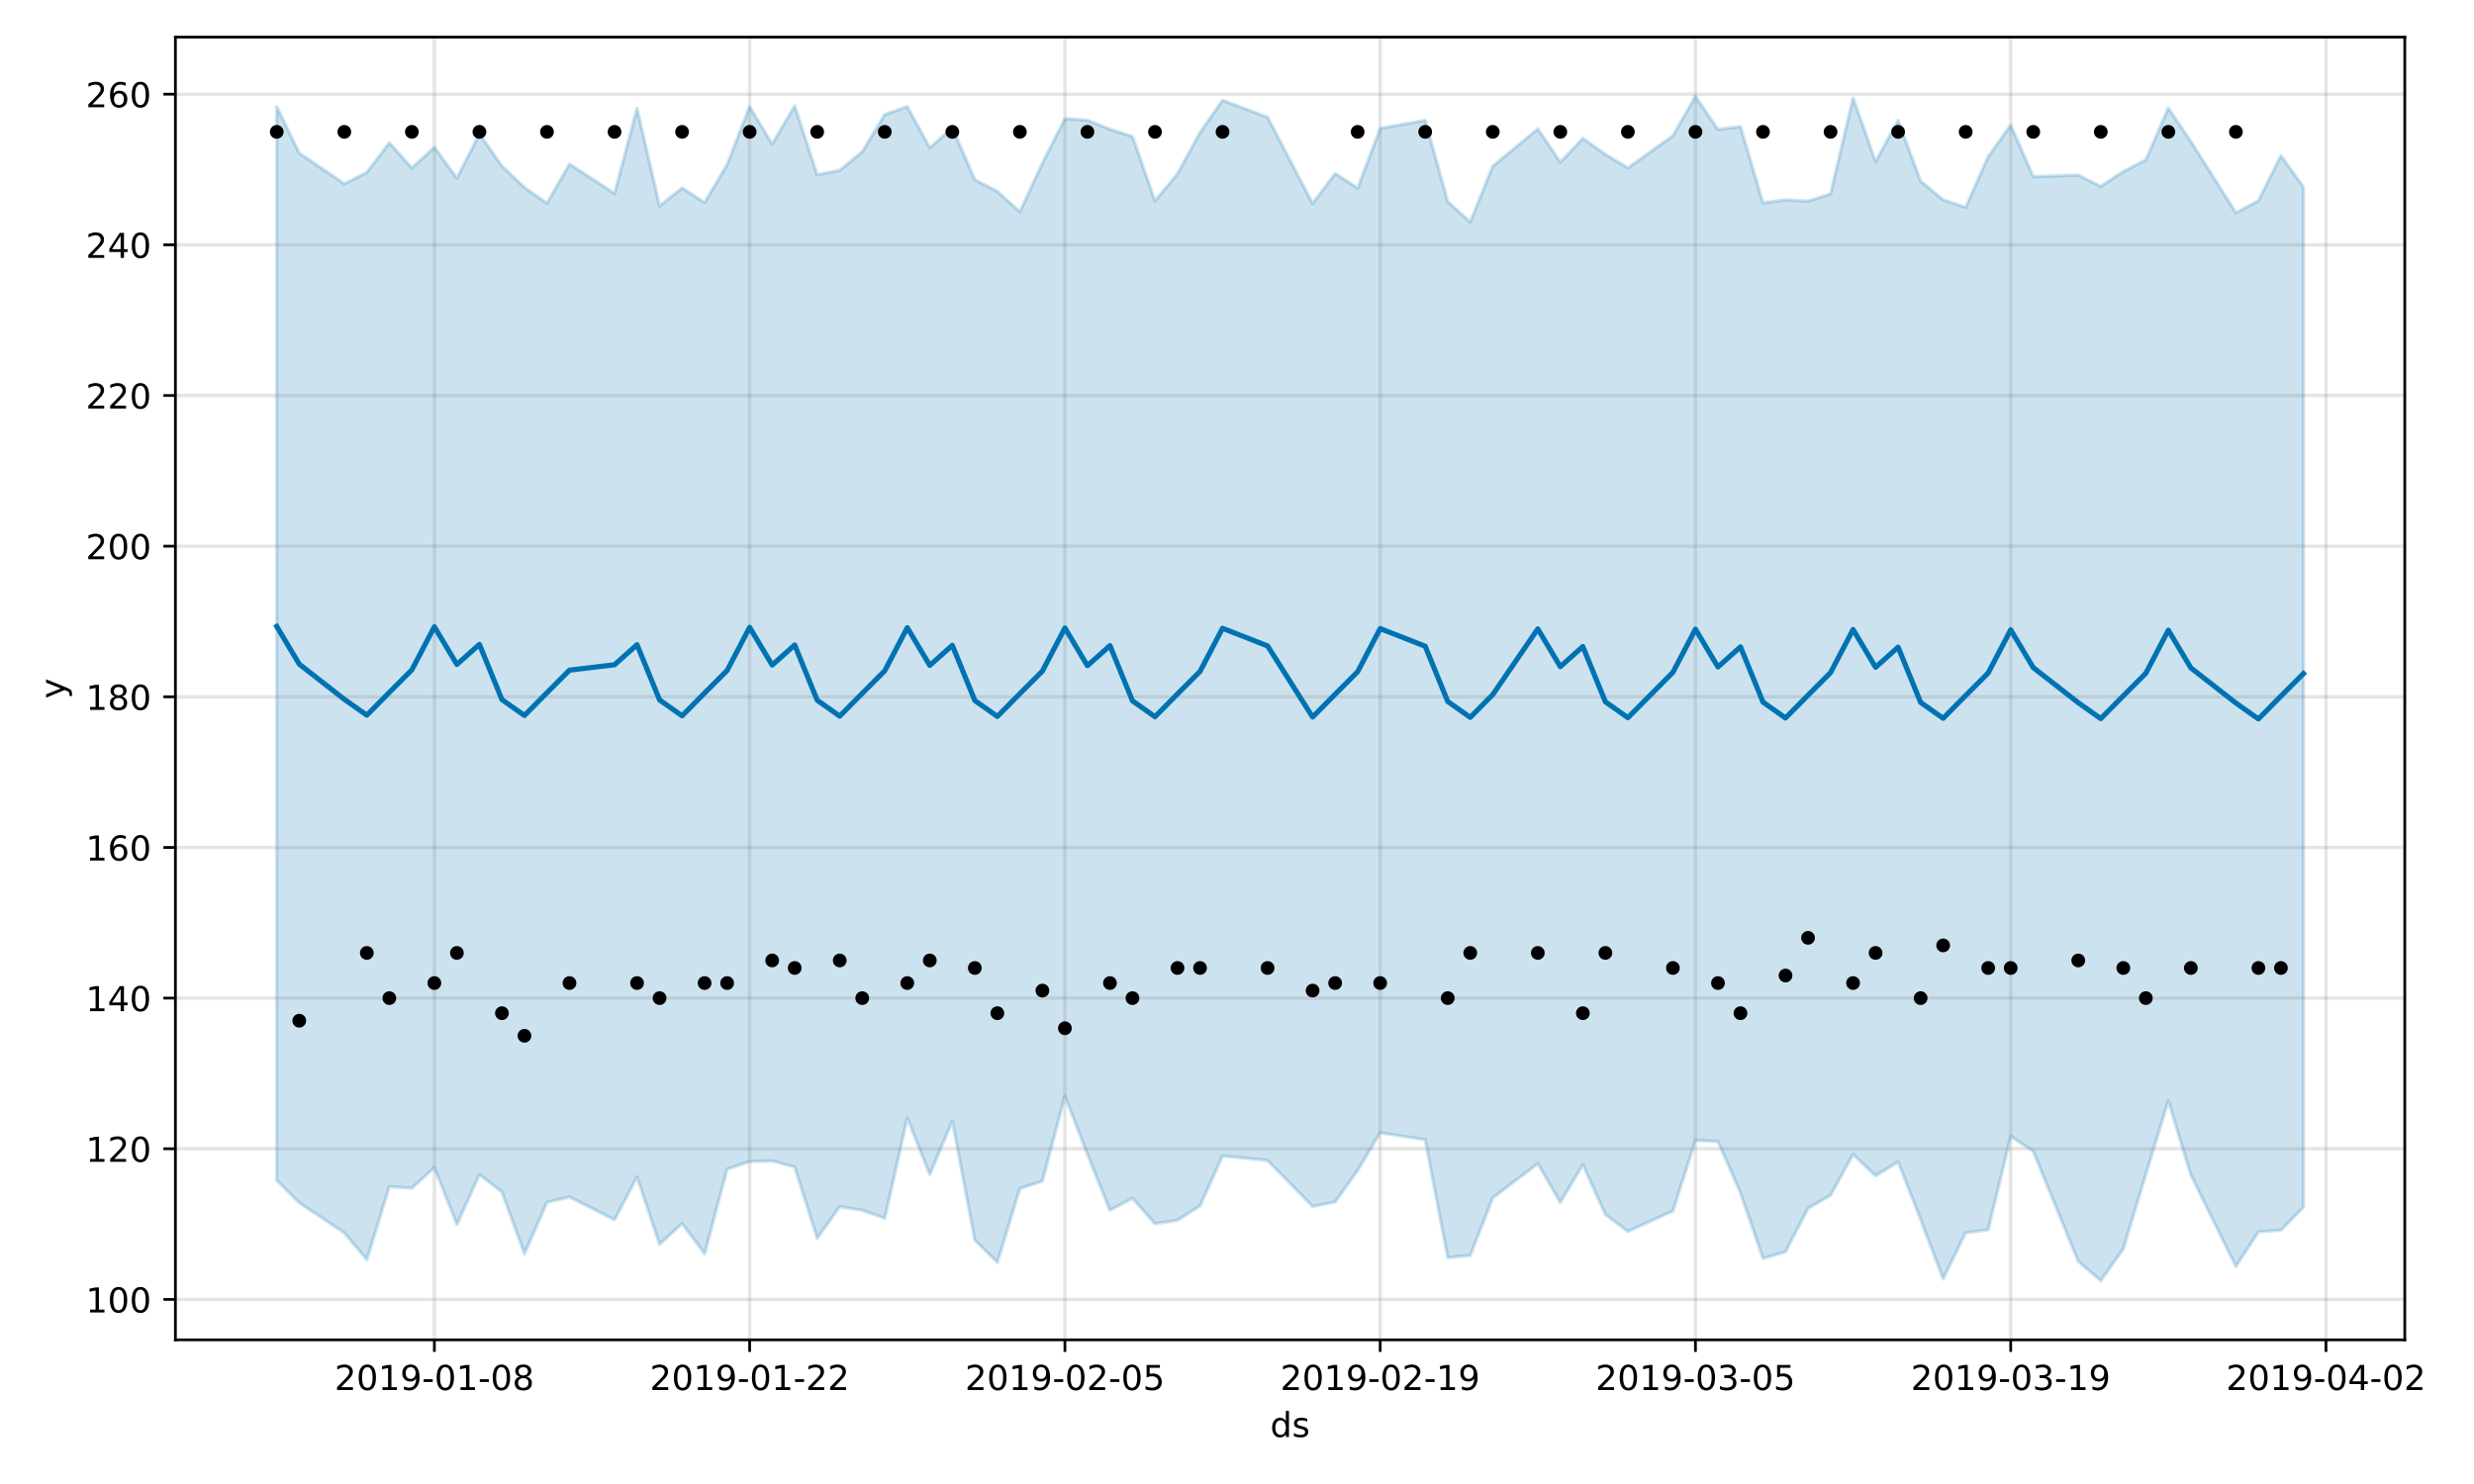 <?xml version="1.0" encoding="utf-8" standalone="no"?>
<!DOCTYPE svg PUBLIC "-//W3C//DTD SVG 1.1//EN"
  "http://www.w3.org/Graphics/SVG/1.1/DTD/svg11.dtd">
<!-- Created with matplotlib (https://matplotlib.org/) -->
<svg height="432pt" version="1.1" viewBox="0 0 720 432" width="720pt" xmlns="http://www.w3.org/2000/svg" xmlns:xlink="http://www.w3.org/1999/xlink">
 <defs>
  <style type="text/css">
*{stroke-linecap:butt;stroke-linejoin:round;}
  </style>
 </defs>
 <g id="figure_1">
  <g id="patch_1">
   <path d="M 0 432 
L 720 432 
L 720 0 
L 0 0 
z
" style="fill:#ffffff;"/>
  </g>
  <g id="axes_1">
   <g id="patch_2">
    <path d="M 51.05 390.04 
L 699.857 390.04 
L 699.857 10.8 
L 51.05 10.8 
z
" style="fill:#ffffff;"/>
   </g>
   <g id="PolyCollection_1">
    <defs>
     <path d="M 80.541 -400.911 
L 80.541 -88.36 
L 87.095 -81.869 
L 100.202 -73.113 
L 106.756 -65.284 
L 113.309 -86.541 
L 119.863 -86.114 
L 126.417 -92.116 
L 132.97 -75.54 
L 139.524 -90.049 
L 146.077 -85.016 
L 152.631 -66.999 
L 159.185 -81.989 
L 165.738 -83.55 
L 178.845 -76.915 
L 185.399 -89.369 
L 191.953 -69.781 
L 198.506 -75.823 
L 205.06 -67.026 
L 211.613 -91.651 
L 218.167 -93.861 
L 224.721 -94.056 
L 231.274 -92.251 
L 237.828 -71.546 
L 244.381 -80.721 
L 250.935 -79.695 
L 257.489 -77.356 
L 264.042 -106.502 
L 270.596 -90.091 
L 277.15 -105.611 
L 283.703 -70.993 
L 290.257 -64.506 
L 296.81 -86.018 
L 303.364 -88.171 
L 309.918 -112.955 
L 316.471 -95.954 
L 323.025 -79.667 
L 329.578 -83.187 
L 336.132 -75.758 
L 342.686 -76.789 
L 349.239 -80.956 
L 355.793 -95.5 
L 368.9 -94.18 
L 382.007 -80.808 
L 388.561 -82.09 
L 395.114 -91.305 
L 401.668 -102.235 
L 414.775 -100.233 
L 421.329 -65.918 
L 427.883 -66.549 
L 434.436 -83.273 
L 447.543 -93.255 
L 454.097 -81.951 
L 460.651 -92.964 
L 467.204 -78.452 
L 473.758 -73.523 
L 486.865 -79.478 
L 493.419 -100.033 
L 499.972 -99.707 
L 506.526 -84.745 
L 513.079 -65.651 
L 519.633 -67.603 
L 526.187 -80.233 
L 532.74 -84.046 
L 539.294 -95.958 
L 545.847 -89.724 
L 552.401 -93.771 
L 558.955 -77.004 
L 565.508 -59.703 
L 572.062 -73.159 
L 578.616 -74.021 
L 585.169 -101.233 
L 591.723 -96.842 
L 604.83 -64.783 
L 611.384 -59.198 
L 617.937 -68.457 
L 624.491 -90.192 
L 631.044 -111.514 
L 637.598 -89.962 
L 650.705 -63.329 
L 657.259 -73.409 
L 663.812 -73.872 
L 670.366 -80.578 
L 670.366 -377.559 
L 670.366 -377.559 
L 663.812 -386.673 
L 657.259 -373.556 
L 650.705 -370.059 
L 637.598 -390.82 
L 631.044 -400.525 
L 624.491 -385.448 
L 617.937 -382.068 
L 611.384 -377.75 
L 604.83 -381.017 
L 591.723 -380.581 
L 585.169 -395.615 
L 578.616 -386.387 
L 572.062 -371.663 
L 565.508 -373.824 
L 558.955 -379.28 
L 552.401 -396.97 
L 545.847 -384.986 
L 539.294 -403.454 
L 532.74 -375.583 
L 526.187 -373.422 
L 519.633 -373.829 
L 513.079 -372.946 
L 506.526 -395.137 
L 499.972 -394.322 
L 493.419 -403.962 
L 486.865 -392.501 
L 473.758 -383.105 
L 467.204 -387.081 
L 460.651 -391.706 
L 454.097 -384.785 
L 447.543 -394.493 
L 434.436 -383.599 
L 427.883 -367.359 
L 421.329 -373.308 
L 414.775 -396.962 
L 401.668 -394.625 
L 395.114 -377.244 
L 388.561 -381.476 
L 382.007 -372.759 
L 368.9 -397.86 
L 355.793 -402.803 
L 349.239 -393.421 
L 342.686 -381.407 
L 336.132 -373.512 
L 329.578 -392.263 
L 323.025 -394.383 
L 316.471 -397.013 
L 309.918 -397.445 
L 303.364 -384.499 
L 296.81 -370.352 
L 290.257 -376.275 
L 283.703 -379.664 
L 277.15 -394.798 
L 270.596 -388.973 
L 264.042 -400.971 
L 257.489 -398.664 
L 250.935 -387.811 
L 244.381 -382.411 
L 237.828 -381.117 
L 231.274 -401.181 
L 224.721 -390.096 
L 218.167 -400.955 
L 211.613 -384.06 
L 205.06 -373.052 
L 198.506 -377.284 
L 191.953 -372.054 
L 185.399 -400.459 
L 178.845 -375.661 
L 165.738 -384.238 
L 159.185 -372.838 
L 152.631 -377.429 
L 146.077 -383.668 
L 139.524 -393.032 
L 132.97 -380.11 
L 126.417 -389.128 
L 119.863 -383.095 
L 113.309 -390.44 
L 106.756 -381.82 
L 100.202 -378.495 
L 87.095 -387.436 
L 80.541 -400.911 
z
" id="m89962b63f7" style="stroke:#0072b2;stroke-opacity:0.2;"/>
    </defs>
    <g clip-path="url(#pafa18e7c57)">
     <use style="fill:#0072b2;fill-opacity:0.2;stroke:#0072b2;stroke-opacity:0.2;" x="0" xlink:href="#m89962b63f7" y="432"/>
    </g>
   </g>
   <g id="matplotlib.axis_1">
    <g id="xtick_1">
     <g id="line2d_1">
      <path clip-path="url(#pafa18e7c57)" d="M 126.417 390.04 
L 126.417 10.8 
" style="fill:none;stroke:#808080;stroke-linecap:square;stroke-opacity:0.2;"/>
     </g>
     <g id="line2d_2">
      <defs>
       <path d="M 0 0 
L 0 3.5 
" id="m4d5a56ff4c" style="stroke:#000000;stroke-width:0.8;"/>
      </defs>
      <g>
       <use style="stroke:#000000;stroke-width:0.8;" x="126.417" xlink:href="#m4d5a56ff4c" y="390.04"/>
      </g>
     </g>
     <g id="text_1">
      <!-- 2019-01-08 -->
      <defs>
       <path d="M 19.188 8.297 
L 53.609 8.297 
L 53.609 0 
L 7.328 0 
L 7.328 8.297 
Q 12.938 14.109 22.625 23.891 
Q 32.328 33.688 34.812 36.531 
Q 39.547 41.844 41.422 45.531 
Q 43.312 49.219 43.312 52.781 
Q 43.312 58.594 39.234 62.25 
Q 35.156 65.922 28.609 65.922 
Q 23.969 65.922 18.812 64.312 
Q 13.672 62.703 7.812 59.422 
L 7.812 69.391 
Q 13.766 71.781 18.938 73 
Q 24.125 74.219 28.422 74.219 
Q 39.75 74.219 46.484 68.547 
Q 53.219 62.891 53.219 53.422 
Q 53.219 48.922 51.531 44.891 
Q 49.859 40.875 45.406 35.406 
Q 44.188 33.984 37.641 27.219 
Q 31.109 20.453 19.188 8.297 
z
" id="DejaVuSans-50"/>
       <path d="M 31.781 66.406 
Q 24.172 66.406 20.328 58.906 
Q 16.5 51.422 16.5 36.375 
Q 16.5 21.391 20.328 13.891 
Q 24.172 6.391 31.781 6.391 
Q 39.453 6.391 43.281 13.891 
Q 47.125 21.391 47.125 36.375 
Q 47.125 51.422 43.281 58.906 
Q 39.453 66.406 31.781 66.406 
z
M 31.781 74.219 
Q 44.047 74.219 50.516 64.516 
Q 56.984 54.828 56.984 36.375 
Q 56.984 17.969 50.516 8.266 
Q 44.047 -1.422 31.781 -1.422 
Q 19.531 -1.422 13.062 8.266 
Q 6.594 17.969 6.594 36.375 
Q 6.594 54.828 13.062 64.516 
Q 19.531 74.219 31.781 74.219 
z
" id="DejaVuSans-48"/>
       <path d="M 12.406 8.297 
L 28.516 8.297 
L 28.516 63.922 
L 10.984 60.406 
L 10.984 69.391 
L 28.422 72.906 
L 38.281 72.906 
L 38.281 8.297 
L 54.391 8.297 
L 54.391 0 
L 12.406 0 
z
" id="DejaVuSans-49"/>
       <path d="M 10.984 1.516 
L 10.984 10.5 
Q 14.703 8.734 18.5 7.812 
Q 22.312 6.891 25.984 6.891 
Q 35.75 6.891 40.891 13.453 
Q 46.047 20.016 46.781 33.406 
Q 43.953 29.203 39.594 26.953 
Q 35.25 24.703 29.984 24.703 
Q 19.047 24.703 12.672 31.312 
Q 6.297 37.938 6.297 49.422 
Q 6.297 60.641 12.938 67.422 
Q 19.578 74.219 30.609 74.219 
Q 43.266 74.219 49.922 64.516 
Q 56.594 54.828 56.594 36.375 
Q 56.594 19.141 48.406 8.859 
Q 40.234 -1.422 26.422 -1.422 
Q 22.703 -1.422 18.891 -0.688 
Q 15.094 0.047 10.984 1.516 
z
M 30.609 32.422 
Q 37.25 32.422 41.125 36.953 
Q 45.016 41.5 45.016 49.422 
Q 45.016 57.281 41.125 61.844 
Q 37.25 66.406 30.609 66.406 
Q 23.969 66.406 20.094 61.844 
Q 16.219 57.281 16.219 49.422 
Q 16.219 41.5 20.094 36.953 
Q 23.969 32.422 30.609 32.422 
z
" id="DejaVuSans-57"/>
       <path d="M 4.891 31.391 
L 31.203 31.391 
L 31.203 23.391 
L 4.891 23.391 
z
" id="DejaVuSans-45"/>
       <path d="M 31.781 34.625 
Q 24.75 34.625 20.719 30.859 
Q 16.703 27.094 16.703 20.516 
Q 16.703 13.922 20.719 10.156 
Q 24.75 6.391 31.781 6.391 
Q 38.812 6.391 42.859 10.172 
Q 46.922 13.969 46.922 20.516 
Q 46.922 27.094 42.891 30.859 
Q 38.875 34.625 31.781 34.625 
z
M 21.922 38.812 
Q 15.578 40.375 12.031 44.719 
Q 8.5 49.078 8.5 55.328 
Q 8.5 64.062 14.719 69.141 
Q 20.953 74.219 31.781 74.219 
Q 42.672 74.219 48.875 69.141 
Q 55.078 64.062 55.078 55.328 
Q 55.078 49.078 51.531 44.719 
Q 48 40.375 41.703 38.812 
Q 48.828 37.156 52.797 32.312 
Q 56.781 27.484 56.781 20.516 
Q 56.781 9.906 50.312 4.234 
Q 43.844 -1.422 31.781 -1.422 
Q 19.734 -1.422 13.25 4.234 
Q 6.781 9.906 6.781 20.516 
Q 6.781 27.484 10.781 32.312 
Q 14.797 37.156 21.922 38.812 
z
M 18.312 54.391 
Q 18.312 48.734 21.844 45.562 
Q 25.391 42.391 31.781 42.391 
Q 38.141 42.391 41.719 45.562 
Q 45.312 48.734 45.312 54.391 
Q 45.312 60.062 41.719 63.234 
Q 38.141 66.406 31.781 66.406 
Q 25.391 66.406 21.844 63.234 
Q 18.312 60.062 18.312 54.391 
z
" id="DejaVuSans-56"/>
      </defs>
      <g transform="translate(97.359 404.638)scale(0.1 -0.1)">
       <use xlink:href="#DejaVuSans-50"/>
       <use x="63.623" xlink:href="#DejaVuSans-48"/>
       <use x="127.246" xlink:href="#DejaVuSans-49"/>
       <use x="190.869" xlink:href="#DejaVuSans-57"/>
       <use x="254.492" xlink:href="#DejaVuSans-45"/>
       <use x="290.576" xlink:href="#DejaVuSans-48"/>
       <use x="354.199" xlink:href="#DejaVuSans-49"/>
       <use x="417.822" xlink:href="#DejaVuSans-45"/>
       <use x="453.906" xlink:href="#DejaVuSans-48"/>
       <use x="517.529" xlink:href="#DejaVuSans-56"/>
      </g>
     </g>
    </g>
    <g id="xtick_2">
     <g id="line2d_3">
      <path clip-path="url(#pafa18e7c57)" d="M 218.167 390.04 
L 218.167 10.8 
" style="fill:none;stroke:#808080;stroke-linecap:square;stroke-opacity:0.2;"/>
     </g>
     <g id="line2d_4">
      <g>
       <use style="stroke:#000000;stroke-width:0.8;" x="218.167" xlink:href="#m4d5a56ff4c" y="390.04"/>
      </g>
     </g>
     <g id="text_2">
      <!-- 2019-01-22 -->
      <g transform="translate(189.109 404.638)scale(0.1 -0.1)">
       <use xlink:href="#DejaVuSans-50"/>
       <use x="63.623" xlink:href="#DejaVuSans-48"/>
       <use x="127.246" xlink:href="#DejaVuSans-49"/>
       <use x="190.869" xlink:href="#DejaVuSans-57"/>
       <use x="254.492" xlink:href="#DejaVuSans-45"/>
       <use x="290.576" xlink:href="#DejaVuSans-48"/>
       <use x="354.199" xlink:href="#DejaVuSans-49"/>
       <use x="417.822" xlink:href="#DejaVuSans-45"/>
       <use x="453.906" xlink:href="#DejaVuSans-50"/>
       <use x="517.529" xlink:href="#DejaVuSans-50"/>
      </g>
     </g>
    </g>
    <g id="xtick_3">
     <g id="line2d_5">
      <path clip-path="url(#pafa18e7c57)" d="M 309.918 390.04 
L 309.918 10.8 
" style="fill:none;stroke:#808080;stroke-linecap:square;stroke-opacity:0.2;"/>
     </g>
     <g id="line2d_6">
      <g>
       <use style="stroke:#000000;stroke-width:0.8;" x="309.918" xlink:href="#m4d5a56ff4c" y="390.04"/>
      </g>
     </g>
     <g id="text_3">
      <!-- 2019-02-05 -->
      <defs>
       <path d="M 10.797 72.906 
L 49.516 72.906 
L 49.516 64.594 
L 19.828 64.594 
L 19.828 46.734 
Q 21.969 47.469 24.109 47.828 
Q 26.266 48.188 28.422 48.188 
Q 40.625 48.188 47.75 41.5 
Q 54.891 34.812 54.891 23.391 
Q 54.891 11.625 47.562 5.094 
Q 40.234 -1.422 26.906 -1.422 
Q 22.312 -1.422 17.547 -0.641 
Q 12.797 0.141 7.719 1.703 
L 7.719 11.625 
Q 12.109 9.234 16.797 8.062 
Q 21.484 6.891 26.703 6.891 
Q 35.156 6.891 40.078 11.328 
Q 45.016 15.766 45.016 23.391 
Q 45.016 31 40.078 35.438 
Q 35.156 39.891 26.703 39.891 
Q 22.75 39.891 18.812 39.016 
Q 14.891 38.141 10.797 36.281 
z
" id="DejaVuSans-53"/>
      </defs>
      <g transform="translate(280.86 404.638)scale(0.1 -0.1)">
       <use xlink:href="#DejaVuSans-50"/>
       <use x="63.623" xlink:href="#DejaVuSans-48"/>
       <use x="127.246" xlink:href="#DejaVuSans-49"/>
       <use x="190.869" xlink:href="#DejaVuSans-57"/>
       <use x="254.492" xlink:href="#DejaVuSans-45"/>
       <use x="290.576" xlink:href="#DejaVuSans-48"/>
       <use x="354.199" xlink:href="#DejaVuSans-50"/>
       <use x="417.822" xlink:href="#DejaVuSans-45"/>
       <use x="453.906" xlink:href="#DejaVuSans-48"/>
       <use x="517.529" xlink:href="#DejaVuSans-53"/>
      </g>
     </g>
    </g>
    <g id="xtick_4">
     <g id="line2d_7">
      <path clip-path="url(#pafa18e7c57)" d="M 401.668 390.04 
L 401.668 10.8 
" style="fill:none;stroke:#808080;stroke-linecap:square;stroke-opacity:0.2;"/>
     </g>
     <g id="line2d_8">
      <g>
       <use style="stroke:#000000;stroke-width:0.8;" x="401.668" xlink:href="#m4d5a56ff4c" y="390.04"/>
      </g>
     </g>
     <g id="text_4">
      <!-- 2019-02-19 -->
      <g transform="translate(372.61 404.638)scale(0.1 -0.1)">
       <use xlink:href="#DejaVuSans-50"/>
       <use x="63.623" xlink:href="#DejaVuSans-48"/>
       <use x="127.246" xlink:href="#DejaVuSans-49"/>
       <use x="190.869" xlink:href="#DejaVuSans-57"/>
       <use x="254.492" xlink:href="#DejaVuSans-45"/>
       <use x="290.576" xlink:href="#DejaVuSans-48"/>
       <use x="354.199" xlink:href="#DejaVuSans-50"/>
       <use x="417.822" xlink:href="#DejaVuSans-45"/>
       <use x="453.906" xlink:href="#DejaVuSans-49"/>
       <use x="517.529" xlink:href="#DejaVuSans-57"/>
      </g>
     </g>
    </g>
    <g id="xtick_5">
     <g id="line2d_9">
      <path clip-path="url(#pafa18e7c57)" d="M 493.419 390.04 
L 493.419 10.8 
" style="fill:none;stroke:#808080;stroke-linecap:square;stroke-opacity:0.2;"/>
     </g>
     <g id="line2d_10">
      <g>
       <use style="stroke:#000000;stroke-width:0.8;" x="493.419" xlink:href="#m4d5a56ff4c" y="390.04"/>
      </g>
     </g>
     <g id="text_5">
      <!-- 2019-03-05 -->
      <defs>
       <path d="M 40.578 39.312 
Q 47.656 37.797 51.625 33 
Q 55.609 28.219 55.609 21.188 
Q 55.609 10.406 48.188 4.484 
Q 40.766 -1.422 27.094 -1.422 
Q 22.516 -1.422 17.656 -0.516 
Q 12.797 0.391 7.625 2.203 
L 7.625 11.719 
Q 11.719 9.328 16.594 8.109 
Q 21.484 6.891 26.812 6.891 
Q 36.078 6.891 40.938 10.547 
Q 45.797 14.203 45.797 21.188 
Q 45.797 27.641 41.281 31.266 
Q 36.766 34.906 28.719 34.906 
L 20.219 34.906 
L 20.219 43.016 
L 29.109 43.016 
Q 36.375 43.016 40.234 45.922 
Q 44.094 48.828 44.094 54.297 
Q 44.094 59.906 40.109 62.906 
Q 36.141 65.922 28.719 65.922 
Q 24.656 65.922 20.016 65.031 
Q 15.375 64.156 9.812 62.312 
L 9.812 71.094 
Q 15.438 72.656 20.344 73.438 
Q 25.25 74.219 29.594 74.219 
Q 40.828 74.219 47.359 69.109 
Q 53.906 64.016 53.906 55.328 
Q 53.906 49.266 50.438 45.094 
Q 46.969 40.922 40.578 39.312 
z
" id="DejaVuSans-51"/>
      </defs>
      <g transform="translate(464.361 404.638)scale(0.1 -0.1)">
       <use xlink:href="#DejaVuSans-50"/>
       <use x="63.623" xlink:href="#DejaVuSans-48"/>
       <use x="127.246" xlink:href="#DejaVuSans-49"/>
       <use x="190.869" xlink:href="#DejaVuSans-57"/>
       <use x="254.492" xlink:href="#DejaVuSans-45"/>
       <use x="290.576" xlink:href="#DejaVuSans-48"/>
       <use x="354.199" xlink:href="#DejaVuSans-51"/>
       <use x="417.822" xlink:href="#DejaVuSans-45"/>
       <use x="453.906" xlink:href="#DejaVuSans-48"/>
       <use x="517.529" xlink:href="#DejaVuSans-53"/>
      </g>
     </g>
    </g>
    <g id="xtick_6">
     <g id="line2d_11">
      <path clip-path="url(#pafa18e7c57)" d="M 585.169 390.04 
L 585.169 10.8 
" style="fill:none;stroke:#808080;stroke-linecap:square;stroke-opacity:0.2;"/>
     </g>
     <g id="line2d_12">
      <g>
       <use style="stroke:#000000;stroke-width:0.8;" x="585.169" xlink:href="#m4d5a56ff4c" y="390.04"/>
      </g>
     </g>
     <g id="text_6">
      <!-- 2019-03-19 -->
      <g transform="translate(556.111 404.638)scale(0.1 -0.1)">
       <use xlink:href="#DejaVuSans-50"/>
       <use x="63.623" xlink:href="#DejaVuSans-48"/>
       <use x="127.246" xlink:href="#DejaVuSans-49"/>
       <use x="190.869" xlink:href="#DejaVuSans-57"/>
       <use x="254.492" xlink:href="#DejaVuSans-45"/>
       <use x="290.576" xlink:href="#DejaVuSans-48"/>
       <use x="354.199" xlink:href="#DejaVuSans-51"/>
       <use x="417.822" xlink:href="#DejaVuSans-45"/>
       <use x="453.906" xlink:href="#DejaVuSans-49"/>
       <use x="517.529" xlink:href="#DejaVuSans-57"/>
      </g>
     </g>
    </g>
    <g id="xtick_7">
     <g id="line2d_13">
      <path clip-path="url(#pafa18e7c57)" d="M 676.92 390.04 
L 676.92 10.8 
" style="fill:none;stroke:#808080;stroke-linecap:square;stroke-opacity:0.2;"/>
     </g>
     <g id="line2d_14">
      <g>
       <use style="stroke:#000000;stroke-width:0.8;" x="676.92" xlink:href="#m4d5a56ff4c" y="390.04"/>
      </g>
     </g>
     <g id="text_7">
      <!-- 2019-04-02 -->
      <defs>
       <path d="M 37.797 64.312 
L 12.891 25.391 
L 37.797 25.391 
z
M 35.203 72.906 
L 47.609 72.906 
L 47.609 25.391 
L 58.016 25.391 
L 58.016 17.188 
L 47.609 17.188 
L 47.609 0 
L 37.797 0 
L 37.797 17.188 
L 4.891 17.188 
L 4.891 26.703 
z
" id="DejaVuSans-52"/>
      </defs>
      <g transform="translate(647.862 404.638)scale(0.1 -0.1)">
       <use xlink:href="#DejaVuSans-50"/>
       <use x="63.623" xlink:href="#DejaVuSans-48"/>
       <use x="127.246" xlink:href="#DejaVuSans-49"/>
       <use x="190.869" xlink:href="#DejaVuSans-57"/>
       <use x="254.492" xlink:href="#DejaVuSans-45"/>
       <use x="290.576" xlink:href="#DejaVuSans-48"/>
       <use x="354.199" xlink:href="#DejaVuSans-52"/>
       <use x="417.822" xlink:href="#DejaVuSans-45"/>
       <use x="453.906" xlink:href="#DejaVuSans-48"/>
       <use x="517.529" xlink:href="#DejaVuSans-50"/>
      </g>
     </g>
    </g>
    <g id="text_8">
     <!-- ds -->
     <defs>
      <path d="M 45.406 46.391 
L 45.406 75.984 
L 54.391 75.984 
L 54.391 0 
L 45.406 0 
L 45.406 8.203 
Q 42.578 3.328 38.25 0.953 
Q 33.938 -1.422 27.875 -1.422 
Q 17.969 -1.422 11.734 6.484 
Q 5.516 14.406 5.516 27.297 
Q 5.516 40.188 11.734 48.094 
Q 17.969 56 27.875 56 
Q 33.938 56 38.25 53.625 
Q 42.578 51.266 45.406 46.391 
z
M 14.797 27.297 
Q 14.797 17.391 18.875 11.75 
Q 22.953 6.109 30.078 6.109 
Q 37.203 6.109 41.297 11.75 
Q 45.406 17.391 45.406 27.297 
Q 45.406 37.203 41.297 42.844 
Q 37.203 48.484 30.078 48.484 
Q 22.953 48.484 18.875 42.844 
Q 14.797 37.203 14.797 27.297 
z
" id="DejaVuSans-100"/>
      <path d="M 44.281 53.078 
L 44.281 44.578 
Q 40.484 46.531 36.375 47.5 
Q 32.281 48.484 27.875 48.484 
Q 21.188 48.484 17.844 46.438 
Q 14.5 44.391 14.5 40.281 
Q 14.5 37.156 16.891 35.375 
Q 19.281 33.594 26.516 31.984 
L 29.594 31.297 
Q 39.156 29.25 43.188 25.516 
Q 47.219 21.781 47.219 15.094 
Q 47.219 7.469 41.188 3.016 
Q 35.156 -1.422 24.609 -1.422 
Q 20.219 -1.422 15.453 -0.562 
Q 10.688 0.297 5.422 2 
L 5.422 11.281 
Q 10.406 8.688 15.234 7.391 
Q 20.062 6.109 24.812 6.109 
Q 31.156 6.109 34.562 8.281 
Q 37.984 10.453 37.984 14.406 
Q 37.984 18.062 35.516 20.016 
Q 33.062 21.969 24.703 23.781 
L 21.578 24.516 
Q 13.234 26.266 9.516 29.906 
Q 5.812 33.547 5.812 39.891 
Q 5.812 47.609 11.281 51.797 
Q 16.75 56 26.812 56 
Q 31.781 56 36.172 55.266 
Q 40.578 54.547 44.281 53.078 
z
" id="DejaVuSans-115"/>
     </defs>
     <g transform="translate(369.675 418.317)scale(0.1 -0.1)">
      <use xlink:href="#DejaVuSans-100"/>
      <use x="63.477" xlink:href="#DejaVuSans-115"/>
     </g>
    </g>
   </g>
   <g id="matplotlib.axis_2">
    <g id="ytick_1">
     <g id="line2d_15">
      <path clip-path="url(#pafa18e7c57)" d="M 51.05 378.268 
L 699.857 378.268 
" style="fill:none;stroke:#808080;stroke-linecap:square;stroke-opacity:0.2;"/>
     </g>
     <g id="line2d_16">
      <defs>
       <path d="M 0 0 
L -3.5 0 
" id="m2b193ff908" style="stroke:#000000;stroke-width:0.8;"/>
      </defs>
      <g>
       <use style="stroke:#000000;stroke-width:0.8;" x="51.05" xlink:href="#m2b193ff908" y="378.268"/>
      </g>
     </g>
     <g id="text_9">
      <!-- 100 -->
      <g transform="translate(24.962 382.068)scale(0.1 -0.1)">
       <use xlink:href="#DejaVuSans-49"/>
       <use x="63.623" xlink:href="#DejaVuSans-48"/>
       <use x="127.246" xlink:href="#DejaVuSans-48"/>
      </g>
     </g>
    </g>
    <g id="ytick_2">
     <g id="line2d_17">
      <path clip-path="url(#pafa18e7c57)" d="M 51.05 334.412 
L 699.857 334.412 
" style="fill:none;stroke:#808080;stroke-linecap:square;stroke-opacity:0.2;"/>
     </g>
     <g id="line2d_18">
      <g>
       <use style="stroke:#000000;stroke-width:0.8;" x="51.05" xlink:href="#m2b193ff908" y="334.412"/>
      </g>
     </g>
     <g id="text_10">
      <!-- 120 -->
      <g transform="translate(24.962 338.212)scale(0.1 -0.1)">
       <use xlink:href="#DejaVuSans-49"/>
       <use x="63.623" xlink:href="#DejaVuSans-50"/>
       <use x="127.246" xlink:href="#DejaVuSans-48"/>
      </g>
     </g>
    </g>
    <g id="ytick_3">
     <g id="line2d_19">
      <path clip-path="url(#pafa18e7c57)" d="M 51.05 290.557 
L 699.857 290.557 
" style="fill:none;stroke:#808080;stroke-linecap:square;stroke-opacity:0.2;"/>
     </g>
     <g id="line2d_20">
      <g>
       <use style="stroke:#000000;stroke-width:0.8;" x="51.05" xlink:href="#m2b193ff908" y="290.557"/>
      </g>
     </g>
     <g id="text_11">
      <!-- 140 -->
      <g transform="translate(24.962 294.356)scale(0.1 -0.1)">
       <use xlink:href="#DejaVuSans-49"/>
       <use x="63.623" xlink:href="#DejaVuSans-52"/>
       <use x="127.246" xlink:href="#DejaVuSans-48"/>
      </g>
     </g>
    </g>
    <g id="ytick_4">
     <g id="line2d_21">
      <path clip-path="url(#pafa18e7c57)" d="M 51.05 246.701 
L 699.857 246.701 
" style="fill:none;stroke:#808080;stroke-linecap:square;stroke-opacity:0.2;"/>
     </g>
     <g id="line2d_22">
      <g>
       <use style="stroke:#000000;stroke-width:0.8;" x="51.05" xlink:href="#m2b193ff908" y="246.701"/>
      </g>
     </g>
     <g id="text_12">
      <!-- 160 -->
      <defs>
       <path d="M 33.016 40.375 
Q 26.375 40.375 22.484 35.828 
Q 18.609 31.297 18.609 23.391 
Q 18.609 15.531 22.484 10.953 
Q 26.375 6.391 33.016 6.391 
Q 39.656 6.391 43.531 10.953 
Q 47.406 15.531 47.406 23.391 
Q 47.406 31.297 43.531 35.828 
Q 39.656 40.375 33.016 40.375 
z
M 52.594 71.297 
L 52.594 62.312 
Q 48.875 64.062 45.094 64.984 
Q 41.312 65.922 37.594 65.922 
Q 27.828 65.922 22.672 59.328 
Q 17.531 52.734 16.797 39.406 
Q 19.672 43.656 24.016 45.922 
Q 28.375 48.188 33.594 48.188 
Q 44.578 48.188 50.953 41.516 
Q 57.328 34.859 57.328 23.391 
Q 57.328 12.156 50.688 5.359 
Q 44.047 -1.422 33.016 -1.422 
Q 20.359 -1.422 13.672 8.266 
Q 6.984 17.969 6.984 36.375 
Q 6.984 53.656 15.188 63.938 
Q 23.391 74.219 37.203 74.219 
Q 40.922 74.219 44.703 73.484 
Q 48.484 72.75 52.594 71.297 
z
" id="DejaVuSans-54"/>
      </defs>
      <g transform="translate(24.962 250.5)scale(0.1 -0.1)">
       <use xlink:href="#DejaVuSans-49"/>
       <use x="63.623" xlink:href="#DejaVuSans-54"/>
       <use x="127.246" xlink:href="#DejaVuSans-48"/>
      </g>
     </g>
    </g>
    <g id="ytick_5">
     <g id="line2d_23">
      <path clip-path="url(#pafa18e7c57)" d="M 51.05 202.845 
L 699.857 202.845 
" style="fill:none;stroke:#808080;stroke-linecap:square;stroke-opacity:0.2;"/>
     </g>
     <g id="line2d_24">
      <g>
       <use style="stroke:#000000;stroke-width:0.8;" x="51.05" xlink:href="#m2b193ff908" y="202.845"/>
      </g>
     </g>
     <g id="text_13">
      <!-- 180 -->
      <g transform="translate(24.962 206.644)scale(0.1 -0.1)">
       <use xlink:href="#DejaVuSans-49"/>
       <use x="63.623" xlink:href="#DejaVuSans-56"/>
       <use x="127.246" xlink:href="#DejaVuSans-48"/>
      </g>
     </g>
    </g>
    <g id="ytick_6">
     <g id="line2d_25">
      <path clip-path="url(#pafa18e7c57)" d="M 51.05 158.989 
L 699.857 158.989 
" style="fill:none;stroke:#808080;stroke-linecap:square;stroke-opacity:0.2;"/>
     </g>
     <g id="line2d_26">
      <g>
       <use style="stroke:#000000;stroke-width:0.8;" x="51.05" xlink:href="#m2b193ff908" y="158.989"/>
      </g>
     </g>
     <g id="text_14">
      <!-- 200 -->
      <g transform="translate(24.962 162.788)scale(0.1 -0.1)">
       <use xlink:href="#DejaVuSans-50"/>
       <use x="63.623" xlink:href="#DejaVuSans-48"/>
       <use x="127.246" xlink:href="#DejaVuSans-48"/>
      </g>
     </g>
    </g>
    <g id="ytick_7">
     <g id="line2d_27">
      <path clip-path="url(#pafa18e7c57)" d="M 51.05 115.133 
L 699.857 115.133 
" style="fill:none;stroke:#808080;stroke-linecap:square;stroke-opacity:0.2;"/>
     </g>
     <g id="line2d_28">
      <g>
       <use style="stroke:#000000;stroke-width:0.8;" x="51.05" xlink:href="#m2b193ff908" y="115.133"/>
      </g>
     </g>
     <g id="text_15">
      <!-- 220 -->
      <g transform="translate(24.962 118.932)scale(0.1 -0.1)">
       <use xlink:href="#DejaVuSans-50"/>
       <use x="63.623" xlink:href="#DejaVuSans-50"/>
       <use x="127.246" xlink:href="#DejaVuSans-48"/>
      </g>
     </g>
    </g>
    <g id="ytick_8">
     <g id="line2d_29">
      <path clip-path="url(#pafa18e7c57)" d="M 51.05 71.277 
L 699.857 71.277 
" style="fill:none;stroke:#808080;stroke-linecap:square;stroke-opacity:0.2;"/>
     </g>
     <g id="line2d_30">
      <g>
       <use style="stroke:#000000;stroke-width:0.8;" x="51.05" xlink:href="#m2b193ff908" y="71.277"/>
      </g>
     </g>
     <g id="text_16">
      <!-- 240 -->
      <g transform="translate(24.962 75.076)scale(0.1 -0.1)">
       <use xlink:href="#DejaVuSans-50"/>
       <use x="63.623" xlink:href="#DejaVuSans-52"/>
       <use x="127.246" xlink:href="#DejaVuSans-48"/>
      </g>
     </g>
    </g>
    <g id="ytick_9">
     <g id="line2d_31">
      <path clip-path="url(#pafa18e7c57)" d="M 51.05 27.421 
L 699.857 27.421 
" style="fill:none;stroke:#808080;stroke-linecap:square;stroke-opacity:0.2;"/>
     </g>
     <g id="line2d_32">
      <g>
       <use style="stroke:#000000;stroke-width:0.8;" x="51.05" xlink:href="#m2b193ff908" y="27.421"/>
      </g>
     </g>
     <g id="text_17">
      <!-- 260 -->
      <g transform="translate(24.962 31.22)scale(0.1 -0.1)">
       <use xlink:href="#DejaVuSans-50"/>
       <use x="63.623" xlink:href="#DejaVuSans-54"/>
       <use x="127.246" xlink:href="#DejaVuSans-48"/>
      </g>
     </g>
    </g>
    <g id="text_18">
     <!-- y -->
     <defs>
      <path d="M 32.172 -5.078 
Q 28.375 -14.844 24.75 -17.812 
Q 21.141 -20.797 15.094 -20.797 
L 7.906 -20.797 
L 7.906 -13.281 
L 13.188 -13.281 
Q 16.891 -13.281 18.938 -11.516 
Q 21 -9.766 23.484 -3.219 
L 25.094 0.875 
L 2.984 54.688 
L 12.5 54.688 
L 29.594 11.922 
L 46.688 54.688 
L 56.203 54.688 
z
" id="DejaVuSans-121"/>
     </defs>
     <g transform="translate(18.883 203.379)rotate(-90)scale(0.1 -0.1)">
      <use xlink:href="#DejaVuSans-121"/>
     </g>
    </g>
   </g>
   <g id="line2d_33">
    <defs>
     <path d="M 0 1.5 
C 0.398 1.5 0.779 1.342 1.061 1.061 
C 1.342 0.779 1.5 0.398 1.5 0 
C 1.5 -0.398 1.342 -0.779 1.061 -1.061 
C 0.779 -1.342 0.398 -1.5 0 -1.5 
C -0.398 -1.5 -0.779 -1.342 -1.061 -1.061 
C -1.342 -0.779 -1.5 -0.398 -1.5 0 
C -1.5 0.398 -1.342 0.779 -1.061 1.061 
C -0.779 1.342 -0.398 1.5 0 1.5 
z
" id="mdf929e99ad" style="stroke:#000000;"/>
    </defs>
    <g clip-path="url(#pafa18e7c57)">
     <use style="stroke:#000000;" x="80.541" xlink:href="#mdf929e99ad" y="38.385"/>
     <use style="stroke:#000000;" x="87.095" xlink:href="#mdf929e99ad" y="297.135"/>
     <use style="stroke:#000000;" x="100.202" xlink:href="#mdf929e99ad" y="38.385"/>
     <use style="stroke:#000000;" x="106.756" xlink:href="#mdf929e99ad" y="277.4"/>
     <use style="stroke:#000000;" x="113.309" xlink:href="#mdf929e99ad" y="290.557"/>
     <use style="stroke:#000000;" x="119.863" xlink:href="#mdf929e99ad" y="38.385"/>
     <use style="stroke:#000000;" x="126.417" xlink:href="#mdf929e99ad" y="286.171"/>
     <use style="stroke:#000000;" x="132.97" xlink:href="#mdf929e99ad" y="277.4"/>
     <use style="stroke:#000000;" x="139.524" xlink:href="#mdf929e99ad" y="38.385"/>
     <use style="stroke:#000000;" x="146.077" xlink:href="#mdf929e99ad" y="294.942"/>
     <use style="stroke:#000000;" x="152.631" xlink:href="#mdf929e99ad" y="301.521"/>
     <use style="stroke:#000000;" x="159.185" xlink:href="#mdf929e99ad" y="38.385"/>
     <use style="stroke:#000000;" x="165.738" xlink:href="#mdf929e99ad" y="286.171"/>
     <use style="stroke:#000000;" x="178.845" xlink:href="#mdf929e99ad" y="38.385"/>
     <use style="stroke:#000000;" x="185.399" xlink:href="#mdf929e99ad" y="286.171"/>
     <use style="stroke:#000000;" x="191.953" xlink:href="#mdf929e99ad" y="290.557"/>
     <use style="stroke:#000000;" x="198.506" xlink:href="#mdf929e99ad" y="38.385"/>
     <use style="stroke:#000000;" x="205.06" xlink:href="#mdf929e99ad" y="286.171"/>
     <use style="stroke:#000000;" x="211.613" xlink:href="#mdf929e99ad" y="286.171"/>
     <use style="stroke:#000000;" x="218.167" xlink:href="#mdf929e99ad" y="38.385"/>
     <use style="stroke:#000000;" x="224.721" xlink:href="#mdf929e99ad" y="279.593"/>
     <use style="stroke:#000000;" x="231.274" xlink:href="#mdf929e99ad" y="281.785"/>
     <use style="stroke:#000000;" x="237.828" xlink:href="#mdf929e99ad" y="38.385"/>
     <use style="stroke:#000000;" x="244.381" xlink:href="#mdf929e99ad" y="279.593"/>
     <use style="stroke:#000000;" x="250.935" xlink:href="#mdf929e99ad" y="290.557"/>
     <use style="stroke:#000000;" x="257.489" xlink:href="#mdf929e99ad" y="38.385"/>
     <use style="stroke:#000000;" x="264.042" xlink:href="#mdf929e99ad" y="286.171"/>
     <use style="stroke:#000000;" x="270.596" xlink:href="#mdf929e99ad" y="279.593"/>
     <use style="stroke:#000000;" x="277.15" xlink:href="#mdf929e99ad" y="38.385"/>
     <use style="stroke:#000000;" x="283.703" xlink:href="#mdf929e99ad" y="281.785"/>
     <use style="stroke:#000000;" x="290.257" xlink:href="#mdf929e99ad" y="294.942"/>
     <use style="stroke:#000000;" x="296.81" xlink:href="#mdf929e99ad" y="38.385"/>
     <use style="stroke:#000000;" x="303.364" xlink:href="#mdf929e99ad" y="288.364"/>
     <use style="stroke:#000000;" x="309.918" xlink:href="#mdf929e99ad" y="299.328"/>
     <use style="stroke:#000000;" x="316.471" xlink:href="#mdf929e99ad" y="38.385"/>
     <use style="stroke:#000000;" x="323.025" xlink:href="#mdf929e99ad" y="286.171"/>
     <use style="stroke:#000000;" x="329.578" xlink:href="#mdf929e99ad" y="290.557"/>
     <use style="stroke:#000000;" x="336.132" xlink:href="#mdf929e99ad" y="38.385"/>
     <use style="stroke:#000000;" x="342.686" xlink:href="#mdf929e99ad" y="281.785"/>
     <use style="stroke:#000000;" x="349.239" xlink:href="#mdf929e99ad" y="281.785"/>
     <use style="stroke:#000000;" x="355.793" xlink:href="#mdf929e99ad" y="38.385"/>
     <use style="stroke:#000000;" x="368.9" xlink:href="#mdf929e99ad" y="281.785"/>
     <use style="stroke:#000000;" x="382.007" xlink:href="#mdf929e99ad" y="288.364"/>
     <use style="stroke:#000000;" x="388.561" xlink:href="#mdf929e99ad" y="286.171"/>
     <use style="stroke:#000000;" x="395.114" xlink:href="#mdf929e99ad" y="38.385"/>
     <use style="stroke:#000000;" x="401.668" xlink:href="#mdf929e99ad" y="286.171"/>
     <use style="stroke:#000000;" x="414.775" xlink:href="#mdf929e99ad" y="38.385"/>
     <use style="stroke:#000000;" x="421.329" xlink:href="#mdf929e99ad" y="290.557"/>
     <use style="stroke:#000000;" x="427.883" xlink:href="#mdf929e99ad" y="277.4"/>
     <use style="stroke:#000000;" x="434.436" xlink:href="#mdf929e99ad" y="38.385"/>
     <use style="stroke:#000000;" x="447.543" xlink:href="#mdf929e99ad" y="277.4"/>
     <use style="stroke:#000000;" x="454.097" xlink:href="#mdf929e99ad" y="38.385"/>
     <use style="stroke:#000000;" x="460.651" xlink:href="#mdf929e99ad" y="294.942"/>
     <use style="stroke:#000000;" x="467.204" xlink:href="#mdf929e99ad" y="277.4"/>
     <use style="stroke:#000000;" x="473.758" xlink:href="#mdf929e99ad" y="38.385"/>
     <use style="stroke:#000000;" x="486.865" xlink:href="#mdf929e99ad" y="281.785"/>
     <use style="stroke:#000000;" x="493.419" xlink:href="#mdf929e99ad" y="38.385"/>
     <use style="stroke:#000000;" x="499.972" xlink:href="#mdf929e99ad" y="286.171"/>
     <use style="stroke:#000000;" x="506.526" xlink:href="#mdf929e99ad" y="294.942"/>
     <use style="stroke:#000000;" x="513.079" xlink:href="#mdf929e99ad" y="38.385"/>
     <use style="stroke:#000000;" x="519.633" xlink:href="#mdf929e99ad" y="283.978"/>
     <use style="stroke:#000000;" x="526.187" xlink:href="#mdf929e99ad" y="273.014"/>
     <use style="stroke:#000000;" x="532.74" xlink:href="#mdf929e99ad" y="38.385"/>
     <use style="stroke:#000000;" x="539.294" xlink:href="#mdf929e99ad" y="286.171"/>
     <use style="stroke:#000000;" x="545.847" xlink:href="#mdf929e99ad" y="277.4"/>
     <use style="stroke:#000000;" x="552.401" xlink:href="#mdf929e99ad" y="38.385"/>
     <use style="stroke:#000000;" x="558.955" xlink:href="#mdf929e99ad" y="290.557"/>
     <use style="stroke:#000000;" x="565.508" xlink:href="#mdf929e99ad" y="275.207"/>
     <use style="stroke:#000000;" x="572.062" xlink:href="#mdf929e99ad" y="38.385"/>
     <use style="stroke:#000000;" x="578.616" xlink:href="#mdf929e99ad" y="281.785"/>
     <use style="stroke:#000000;" x="585.169" xlink:href="#mdf929e99ad" y="281.785"/>
     <use style="stroke:#000000;" x="591.723" xlink:href="#mdf929e99ad" y="38.385"/>
     <use style="stroke:#000000;" x="604.83" xlink:href="#mdf929e99ad" y="279.593"/>
     <use style="stroke:#000000;" x="611.384" xlink:href="#mdf929e99ad" y="38.385"/>
     <use style="stroke:#000000;" x="617.937" xlink:href="#mdf929e99ad" y="281.785"/>
     <use style="stroke:#000000;" x="624.491" xlink:href="#mdf929e99ad" y="290.557"/>
     <use style="stroke:#000000;" x="631.044" xlink:href="#mdf929e99ad" y="38.385"/>
     <use style="stroke:#000000;" x="637.598" xlink:href="#mdf929e99ad" y="281.785"/>
     <use style="stroke:#000000;" x="650.705" xlink:href="#mdf929e99ad" y="38.385"/>
     <use style="stroke:#000000;" x="657.259" xlink:href="#mdf929e99ad" y="281.785"/>
     <use style="stroke:#000000;" x="663.812" xlink:href="#mdf929e99ad" y="281.785"/>
    </g>
   </g>
   <g id="line2d_34">
    <path clip-path="url(#pafa18e7c57)" d="M 80.541 182.352 
L 87.095 193.336 
L 100.202 203.571 
L 106.756 208.196 
L 113.309 201.559 
L 119.863 194.992 
L 126.417 182.442 
L 132.97 193.426 
L 139.524 187.579 
L 146.077 203.662 
L 152.631 208.287 
L 159.185 201.65 
L 165.738 195.083 
L 178.845 193.517 
L 185.399 187.67 
L 191.953 203.752 
L 198.506 208.377 
L 205.06 201.74 
L 211.613 195.173 
L 218.167 182.624 
L 224.721 193.608 
L 231.274 187.761 
L 237.828 203.843 
L 244.381 208.468 
L 250.935 201.831 
L 257.489 195.264 
L 264.042 182.714 
L 270.596 193.698 
L 277.15 187.851 
L 283.703 203.934 
L 290.257 208.559 
L 296.81 201.922 
L 303.364 195.355 
L 309.918 182.805 
L 316.471 193.789 
L 323.025 187.942 
L 329.578 204.024 
L 336.132 208.649 
L 342.686 202.012 
L 349.239 195.445 
L 355.793 182.896 
L 368.9 188.033 
L 382.007 208.74 
L 388.561 202.103 
L 395.114 195.536 
L 401.668 182.986 
L 414.775 188.123 
L 421.329 204.206 
L 427.883 208.831 
L 434.436 202.194 
L 447.543 183.077 
L 454.097 194.061 
L 460.651 188.214 
L 467.204 204.296 
L 473.758 208.921 
L 486.865 195.717 
L 493.419 183.168 
L 499.972 194.152 
L 506.526 188.305 
L 513.079 204.387 
L 519.633 209.012 
L 526.187 202.375 
L 532.74 195.808 
L 539.294 183.258 
L 545.847 194.242 
L 552.401 188.395 
L 558.955 204.478 
L 565.508 209.103 
L 572.062 202.466 
L 578.616 195.899 
L 585.169 183.349 
L 591.723 194.333 
L 604.83 204.568 
L 611.384 209.193 
L 617.937 202.556 
L 624.491 195.989 
L 631.044 183.44 
L 637.598 194.424 
L 650.705 204.659 
L 657.259 209.284 
L 663.812 202.647 
L 670.366 196.08 
" style="fill:none;stroke:#0072b2;stroke-linecap:square;stroke-width:1.5;"/>
   </g>
   <g id="patch_3">
    <path d="M 51.05 390.04 
L 51.05 10.8 
" style="fill:none;stroke:#000000;stroke-linecap:square;stroke-linejoin:miter;stroke-width:0.8;"/>
   </g>
   <g id="patch_4">
    <path d="M 699.857 390.04 
L 699.857 10.8 
" style="fill:none;stroke:#000000;stroke-linecap:square;stroke-linejoin:miter;stroke-width:0.8;"/>
   </g>
   <g id="patch_5">
    <path d="M 51.05 390.04 
L 699.857 390.04 
" style="fill:none;stroke:#000000;stroke-linecap:square;stroke-linejoin:miter;stroke-width:0.8;"/>
   </g>
   <g id="patch_6">
    <path d="M 51.05 10.8 
L 699.857 10.8 
" style="fill:none;stroke:#000000;stroke-linecap:square;stroke-linejoin:miter;stroke-width:0.8;"/>
   </g>
  </g>
 </g>
 <defs>
  <clipPath id="pafa18e7c57">
   <rect height="379.24" width="648.807" x="51.05" y="10.8"/>
  </clipPath>
 </defs>
</svg>
